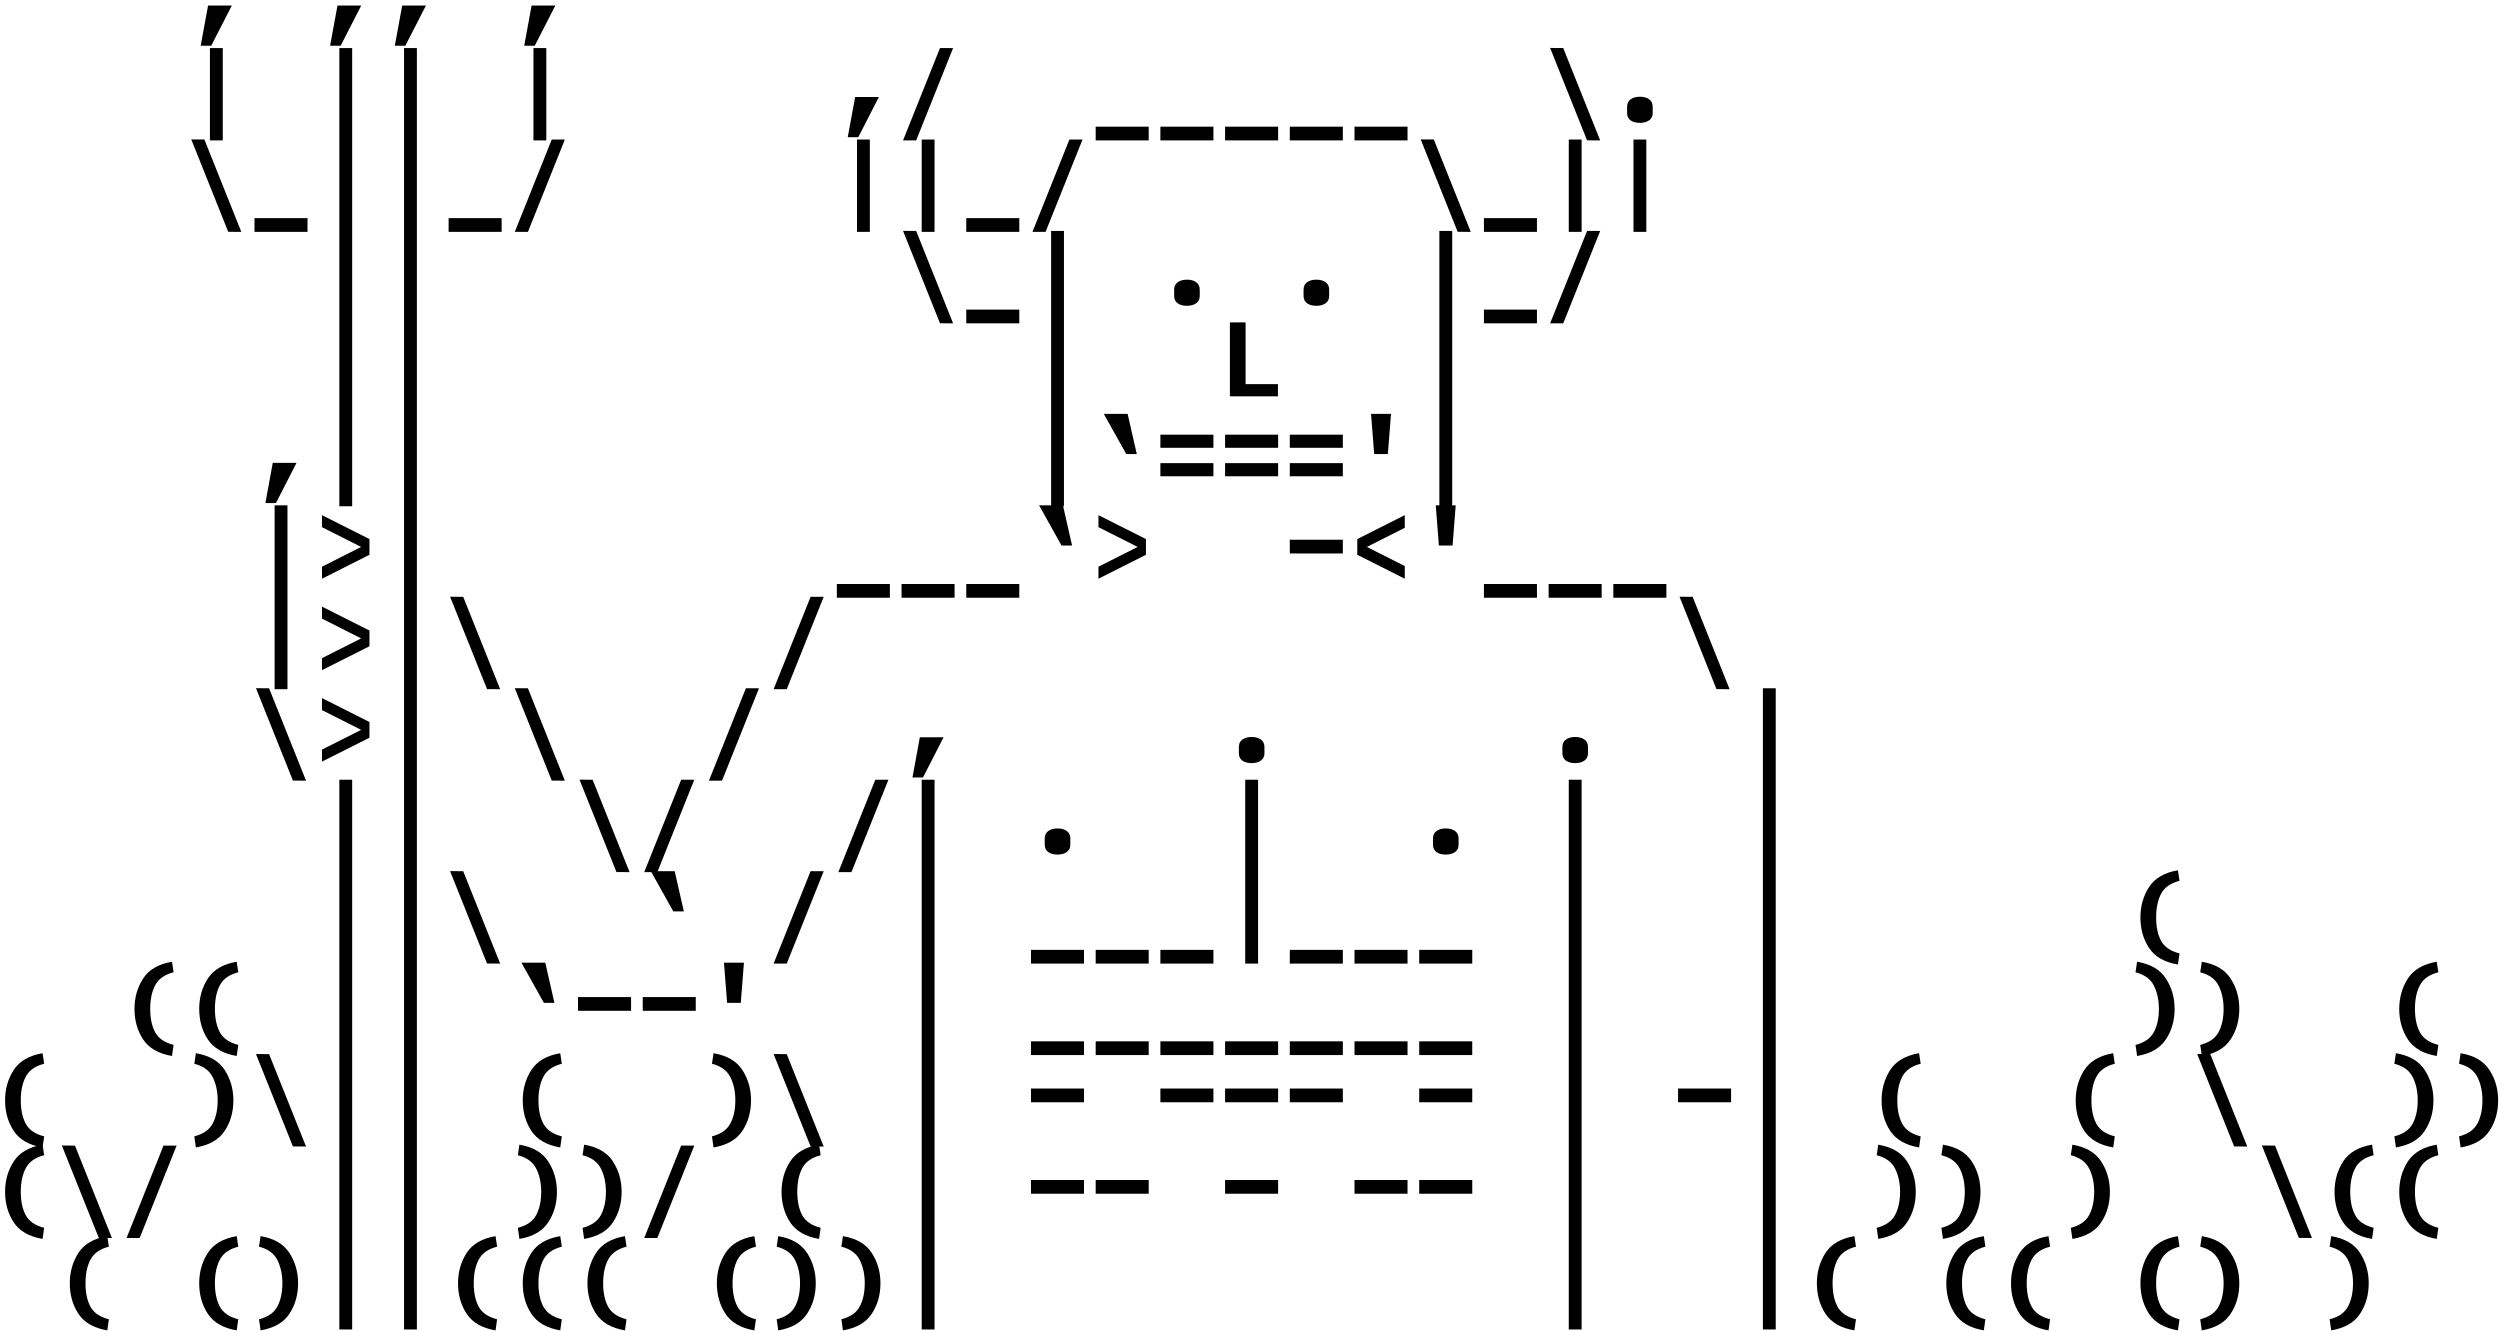 <svg width="246" height="131" viewBox="0 0 246 131" fill="none" xmlns="http://www.w3.org/2000/svg">
<path d="M19.747 4.5L20.474 0.545H22.811L20.783 4.5H19.747ZM32.481 4.5L33.209 0.545H35.545L33.518 4.5H32.481ZM38.849 4.5L39.576 0.545H41.912L39.885 4.5H38.849ZM51.583 4.5L52.31 0.545H54.647L52.619 4.5H51.583ZM20.656 13.818V4.727H21.92V13.818H20.656ZM33.391 13.818V4.727H34.654V13.818H33.391ZM39.758 13.818V4.727H41.021V13.818H39.758ZM52.492 13.818V4.727H53.756V13.818H52.492ZM83.419 13.5L84.146 9.545H86.483L84.455 13.5H83.419ZM88.859 13.818L92.495 4.727H93.786L90.15 13.818H88.859ZM107.815 13.818V12.464H113.033V13.818H107.815ZM114.182 13.818V12.464H119.4V13.818H114.182ZM120.549 13.818V12.464H125.767V13.818H120.549ZM126.916 13.818V12.464H132.135V13.818H126.916ZM133.284 13.818V12.464H138.502V13.818H133.284ZM156.167 13.809L152.531 4.718L153.822 4.727L157.458 13.818L156.167 13.809ZM161.371 12.091C160.989 12.091 160.683 12.009 160.452 11.845C160.222 11.676 160.107 11.436 160.107 11.127V10.5C160.107 10.185 160.222 9.942 160.452 9.773C160.683 9.603 160.989 9.518 161.371 9.518C161.746 9.518 162.049 9.603 162.28 9.773C162.51 9.942 162.625 10.185 162.625 10.5V11.127C162.625 11.436 162.507 11.676 162.271 11.845C162.034 12.009 161.734 12.091 161.371 12.091ZM22.456 22.809L18.82 13.718L20.111 13.727L23.747 22.818L22.456 22.809ZM25.041 22.818V21.464H30.26V22.818H25.041ZM33.391 22.818V13.727H34.654V22.818H33.391ZM39.758 22.818V13.727H41.021V22.818H39.758ZM44.143 22.818V21.464H49.361V22.818H44.143ZM50.656 22.818L54.292 13.727H55.583L51.947 22.818H50.656ZM84.328 22.818V13.727H85.592V22.818H84.328ZM90.695 22.818V13.727H91.959V22.818H90.695ZM95.081 22.818V21.464H100.299V22.818H95.081ZM101.593 22.818L105.23 13.727H106.52L102.884 22.818H101.593ZM143.433 22.809L139.796 13.718L141.087 13.727L144.724 22.818L143.433 22.809ZM146.018 22.818V21.464H151.236V22.818H146.018ZM154.367 22.818V13.727H155.631V22.818H154.367ZM160.734 22.818V13.727H161.998V22.818H160.734ZM33.391 31.818V22.727H34.654V31.818H33.391ZM39.758 31.818V22.727H41.021V31.818H39.758ZM92.495 31.809L88.859 22.718L90.15 22.727L93.786 31.818L92.495 31.809ZM95.081 31.818V30.464H100.299V31.818H95.081ZM103.43 31.818V22.727H104.693V31.818H103.43ZM116.8 30.091C116.418 30.091 116.112 30.009 115.882 29.846C115.652 29.676 115.537 29.436 115.537 29.127V28.5C115.537 28.185 115.652 27.942 115.882 27.773C116.112 27.603 116.418 27.518 116.8 27.518C117.176 27.518 117.479 27.603 117.709 27.773C117.94 27.942 118.055 28.185 118.055 28.5V29.127C118.055 29.436 117.937 29.676 117.7 29.846C117.464 30.009 117.164 30.091 116.8 30.091ZM129.535 30.091C129.153 30.091 128.847 30.009 128.616 29.846C128.386 29.676 128.271 29.436 128.271 29.127V28.5C128.271 28.185 128.386 27.942 128.616 27.773C128.847 27.603 129.153 27.518 129.535 27.518C129.91 27.518 130.213 27.603 130.444 27.773C130.674 27.942 130.789 28.185 130.789 28.5V29.127C130.789 29.436 130.671 29.676 130.435 29.846C130.198 30.009 129.898 30.091 129.535 30.091ZM141.633 31.818V22.727H142.896V31.818H141.633ZM146.018 31.818V30.464H151.236V31.818H146.018ZM152.531 31.818L156.167 22.727H157.458L153.822 31.818H152.531ZM33.391 40.818V31.727H34.654V40.818H33.391ZM39.758 40.818V31.727H41.021V40.818H39.758ZM103.43 40.818V31.727H104.693V40.818H103.43ZM121.022 39V31.727H122.567V37.8H125.749V39H121.022ZM141.633 40.818V31.727H142.896V40.818H141.633ZM26.114 49.5L26.841 45.545H29.178L27.151 49.5H26.114ZM33.391 49.818V40.727H34.654V49.818H33.391ZM39.758 49.818V40.727H41.021V49.818H39.758ZM103.43 49.818V40.727H104.693V49.818H103.43ZM110.824 44.682L108.615 40.727H110.96L111.86 44.682H110.824ZM114.182 44.064V42.773H119.4V44.064H114.182ZM114.182 46.864V45.573H119.4V46.864H114.182ZM120.549 44.064V42.773H125.767V44.064H120.549ZM120.549 46.864V45.573H125.767V46.864H120.549ZM126.916 44.064V42.773H132.135V44.064H126.916ZM126.916 46.864V45.573H132.135V46.864H126.916ZM135.22 44.682L134.911 40.727H136.875L136.565 44.682H135.22ZM141.633 49.818V40.727H142.896V49.818H141.633ZM27.023 58.818V49.727H28.287V58.818H27.023ZM31.681 56.946V55.764L35.536 53.818L31.681 51.873V50.691L36.354 53.045V54.591L31.681 56.946ZM39.758 58.818V49.727H41.021V58.818H39.758ZM82.346 58.818V57.464H87.564V58.818H82.346ZM88.713 58.818V57.464H93.931V58.818H88.713ZM95.081 58.818V57.464H100.299V58.818H95.081ZM104.457 53.682L102.248 49.727H104.593L105.493 53.682H104.457ZM108.088 56.946V55.764L111.942 53.818L108.088 51.873V50.691L112.76 53.045V54.591L108.088 56.946ZM126.916 54.464V53.109H132.135V54.464H126.916ZM138.229 56.946L133.556 54.591V53.045L138.229 50.691V51.936L134.502 53.818L138.229 55.7V56.946ZM141.587 53.682L141.278 49.727H143.242L142.933 53.682H141.587ZM146.018 58.818V57.464H151.236V58.818H146.018ZM152.385 58.818V57.464H157.603V58.818H152.385ZM158.752 58.818V57.464H163.971V58.818H158.752ZM27.023 67.818V58.727H28.287V67.818H27.023ZM31.681 65.945V64.764L35.536 62.818L31.681 60.873V59.691L36.354 62.045V63.591L31.681 65.945ZM39.758 67.818V58.727H41.021V67.818H39.758ZM47.925 67.809L44.288 58.718L45.579 58.727L49.216 67.818L47.925 67.809ZM76.124 67.818L79.761 58.727H81.052L77.415 67.818H76.124ZM168.901 67.809L165.265 58.718L166.556 58.727L170.192 67.818L168.901 67.809ZM28.823 76.809L25.187 67.718L26.478 67.727L30.114 76.818L28.823 76.809ZM31.681 74.945V73.764L35.536 71.818L31.681 69.873V68.691L36.354 71.046V72.591L31.681 74.945ZM39.758 76.818V67.727H41.021V76.818H39.758ZM54.292 76.809L50.656 67.718L51.947 67.727L55.583 76.818L54.292 76.809ZM69.757 76.818L73.394 67.727H74.684L71.048 76.818H69.757ZM89.786 76.5L90.513 72.546H92.85L90.822 76.5H89.786ZM123.167 75.091C122.786 75.091 122.48 75.009 122.249 74.846C122.019 74.676 121.904 74.436 121.904 74.127V73.5C121.904 73.185 122.019 72.942 122.249 72.773C122.48 72.603 122.786 72.518 123.167 72.518C123.543 72.518 123.846 72.603 124.077 72.773C124.307 72.942 124.422 73.185 124.422 73.5V74.127C124.422 74.436 124.304 74.676 124.067 74.846C123.831 75.009 123.531 75.091 123.167 75.091ZM155.003 75.091C154.622 75.091 154.316 75.009 154.085 74.846C153.855 74.676 153.74 74.436 153.74 74.127V73.5C153.74 73.185 153.855 72.942 154.085 72.773C154.316 72.603 154.622 72.518 155.003 72.518C155.379 72.518 155.682 72.603 155.912 72.773C156.143 72.942 156.258 73.185 156.258 73.5V74.127C156.258 74.436 156.14 74.676 155.903 74.846C155.667 75.009 155.367 75.091 155.003 75.091ZM173.469 76.818V67.727H174.732V76.818H173.469ZM33.391 85.818V76.727H34.654V85.818H33.391ZM39.758 85.818V76.727H41.021V85.818H39.758ZM60.659 85.809L57.023 76.718L58.314 76.727L61.95 85.818L60.659 85.809ZM63.39 85.818L67.026 76.727H68.317L64.681 85.818H63.39ZM82.492 85.818L86.128 76.727H87.419L83.782 85.818H82.492ZM90.695 85.818V76.727H91.959V85.818H90.695ZM104.066 84.091C103.684 84.091 103.378 84.009 103.148 83.846C102.917 83.676 102.802 83.436 102.802 83.127V82.5C102.802 82.185 102.917 81.942 103.148 81.773C103.378 81.603 103.684 81.518 104.066 81.518C104.442 81.518 104.745 81.603 104.975 81.773C105.205 81.942 105.32 82.185 105.32 82.5V83.127C105.32 83.436 105.202 83.676 104.966 83.846C104.73 84.009 104.43 84.091 104.066 84.091ZM122.531 85.818V76.727H123.795V85.818H122.531ZM142.269 84.091C141.887 84.091 141.581 84.009 141.351 83.846C141.121 83.676 141.005 83.436 141.005 83.127V82.5C141.005 82.185 141.121 81.942 141.351 81.773C141.581 81.603 141.887 81.518 142.269 81.518C142.645 81.518 142.948 81.603 143.178 81.773C143.408 81.942 143.524 82.185 143.524 82.5V83.127C143.524 83.436 143.405 83.676 143.169 83.846C142.933 84.009 142.633 84.091 142.269 84.091ZM154.367 85.818V76.727H155.631V85.818H154.367ZM173.469 85.818V76.727H174.732V85.818H173.469ZM33.391 94.818V85.727H34.654V94.818H33.391ZM39.758 94.818V85.727H41.021V94.818H39.758ZM47.925 94.809L44.288 85.718L45.579 85.727L49.216 94.818L47.925 94.809ZM66.254 89.682L64.045 85.727H66.39L67.29 89.682H66.254ZM76.124 94.818L79.761 85.727H81.052L77.415 94.818H76.124ZM90.695 94.818V85.727H91.959V94.818H90.695ZM101.448 94.818V93.464H106.666V94.818H101.448ZM107.815 94.818V93.464H113.033V94.818H107.815ZM114.182 94.818V93.464H119.4V94.818H114.182ZM122.531 94.818V85.727H123.795V94.818H122.531ZM126.916 94.818V93.464H132.135V94.818H126.916ZM133.284 94.818V93.464H138.502V94.818H133.284ZM139.651 94.818V93.464H144.869V94.818H139.651ZM154.367 94.818V85.727H155.631V94.818H154.367ZM173.469 94.818V85.727H174.732V94.818H173.469ZM214.308 94.909C212.981 94.685 212.032 94.139 211.463 93.273C210.899 92.412 210.617 91.412 210.617 90.273C210.617 89.164 210.899 88.17 211.463 87.291C212.032 86.412 212.981 85.861 214.308 85.636L214.463 86.673C213.584 86.897 212.981 87.321 212.654 87.945C212.326 88.564 212.163 89.339 212.163 90.273C212.163 91.206 212.326 91.976 212.654 92.582C212.981 93.182 213.584 93.594 214.463 93.818L214.308 94.909ZM16.925 103.909C15.598 103.685 14.649 103.139 14.08 102.273C13.516 101.412 13.234 100.412 13.234 99.273C13.234 98.164 13.516 97.17 14.08 96.291C14.649 95.412 15.598 94.861 16.925 94.636L17.08 95.673C16.201 95.897 15.598 96.321 15.271 96.945C14.944 97.564 14.78 98.339 14.78 99.273C14.78 100.206 14.944 100.976 15.271 101.582C15.598 102.182 16.201 102.594 17.08 102.818L16.925 103.909ZM23.293 103.909C21.965 103.685 21.017 103.139 20.447 102.273C19.883 101.412 19.602 100.412 19.602 99.273C19.602 98.164 19.883 97.17 20.447 96.291C21.017 95.412 21.965 94.861 23.293 94.636L23.447 95.673C22.568 95.897 21.965 96.321 21.638 96.945C21.311 97.564 21.147 98.339 21.147 99.273C21.147 100.206 21.311 100.976 21.638 101.582C21.965 102.182 22.568 102.594 23.447 102.818L23.293 103.909ZM33.391 103.818V94.727H34.654V103.818H33.391ZM39.758 103.818V94.727H41.021V103.818H39.758ZM53.519 98.682L51.31 94.727H53.656L54.556 98.682H53.519ZM56.877 99.464V98.109H62.096V99.464H56.877ZM63.245 99.464V98.109H68.463V99.464H63.245ZM71.548 98.682L71.239 94.727H73.203L72.894 98.682H71.548ZM90.695 103.818V94.727H91.959V103.818H90.695ZM101.448 103.818V102.464H106.666V103.818H101.448ZM107.815 103.818V102.464H113.033V103.818H107.815ZM114.182 103.818V102.464H119.4V103.818H114.182ZM120.549 103.818V102.464H125.767V103.818H120.549ZM126.916 103.818V102.464H132.135V103.818H126.916ZM133.284 103.818V102.464H138.502V103.818H133.284ZM139.651 103.818V102.464H144.869V103.818H139.651ZM154.367 103.818V94.727H155.631V103.818H154.367ZM173.469 103.818V94.727H174.732V103.818H173.469ZM210.29 103.909L210.135 102.818C211.014 102.594 211.617 102.173 211.944 101.555C212.272 100.936 212.435 100.176 212.435 99.273C212.435 98.406 212.272 97.645 211.944 96.991C211.617 96.336 211.014 95.897 210.135 95.673L210.29 94.636C211.617 94.861 212.563 95.412 213.126 96.291C213.696 97.17 213.981 98.164 213.981 99.273C213.981 100.412 213.696 101.412 213.126 102.273C212.563 103.139 211.617 103.685 210.29 103.909ZM216.657 103.909L216.503 102.818C217.381 102.594 217.984 102.173 218.312 101.555C218.639 100.936 218.803 100.176 218.803 99.273C218.803 98.406 218.639 97.645 218.312 96.991C217.984 96.336 217.381 95.897 216.503 95.673L216.657 94.636C217.984 94.861 218.93 95.412 219.493 96.291C220.063 97.17 220.348 98.164 220.348 99.273C220.348 100.412 220.063 101.412 219.493 102.273C218.93 103.139 217.984 103.685 216.657 103.909ZM239.777 103.909C238.45 103.685 237.501 103.139 236.931 102.273C236.368 101.412 236.086 100.412 236.086 99.273C236.086 98.164 236.368 97.17 236.931 96.291C237.501 95.412 238.45 94.861 239.777 94.636L239.931 95.673C239.053 95.897 238.45 96.321 238.122 96.945C237.795 97.564 237.631 98.339 237.631 99.273C237.631 100.206 237.795 100.976 238.122 101.582C238.45 102.182 239.053 102.594 239.931 102.818L239.777 103.909ZM4.191 112.909C2.864 112.685 1.915 112.139 1.345 111.273C0.782 110.412 0.5 109.412 0.5 108.273C0.5 107.164 0.782 106.17 1.345 105.291C1.915 104.412 2.864 103.861 4.191 103.636L4.345 104.673C3.467 104.897 2.864 105.321 2.536 105.945C2.209 106.564 2.045 107.339 2.045 108.273C2.045 109.206 2.209 109.976 2.536 110.582C2.864 111.182 3.467 111.594 4.345 111.818L4.191 112.909ZM19.274 112.909L19.12 111.818C19.998 111.594 20.602 111.173 20.929 110.555C21.256 109.936 21.42 109.176 21.42 108.273C21.42 107.406 21.256 106.645 20.929 105.991C20.602 105.336 19.998 104.897 19.12 104.673L19.274 103.636C20.602 103.861 21.547 104.412 22.111 105.291C22.68 106.17 22.965 107.164 22.965 108.273C22.965 109.412 22.68 110.412 22.111 111.273C21.547 112.139 20.602 112.685 19.274 112.909ZM28.823 112.809L25.187 103.718L26.478 103.727L30.114 112.818L28.823 112.809ZM33.391 112.818V103.727H34.654V112.818H33.391ZM39.758 112.818V103.727H41.021V112.818H39.758ZM55.128 112.909C53.801 112.685 52.853 112.139 52.283 111.273C51.719 110.412 51.438 109.412 51.438 108.273C51.438 107.164 51.719 106.17 52.283 105.291C52.853 104.412 53.801 103.861 55.128 103.636L55.283 104.673C54.404 104.897 53.801 105.321 53.474 105.945C53.147 106.564 52.983 107.339 52.983 108.273C52.983 109.206 53.147 109.976 53.474 110.582C53.801 111.182 54.404 111.594 55.283 111.818L55.128 112.909ZM70.212 112.909L70.057 111.818C70.936 111.594 71.539 111.173 71.866 110.555C72.194 109.936 72.357 109.176 72.357 108.273C72.357 107.406 72.194 106.645 71.866 105.991C71.539 105.336 70.936 104.897 70.057 104.673L70.212 103.636C71.539 103.861 72.484 104.412 73.048 105.291C73.618 106.17 73.903 107.164 73.903 108.273C73.903 109.412 73.618 110.412 73.048 111.273C72.484 112.139 71.539 112.685 70.212 112.909ZM79.761 112.809L76.124 103.718L77.415 103.727L81.052 112.818L79.761 112.809ZM90.695 112.818V103.727H91.959V112.818H90.695ZM101.448 108.464V107.109H106.666V108.464H101.448ZM114.182 108.464V107.109H119.4V108.464H114.182ZM120.549 108.464V107.109H125.767V108.464H120.549ZM126.916 108.464V107.109H132.135V108.464H126.916ZM139.651 108.464V107.109H144.869V108.464H139.651ZM154.367 112.818V103.727H155.631V112.818H154.367ZM165.12 108.464V107.109H170.338V108.464H165.12ZM173.469 112.818V103.727H174.732V112.818H173.469ZM188.839 112.909C187.512 112.685 186.564 112.139 185.994 111.273C185.43 110.412 185.148 109.412 185.148 108.273C185.148 107.164 185.43 106.17 185.994 105.291C186.564 104.412 187.512 103.861 188.839 103.636L188.994 104.673C188.115 104.897 187.512 105.321 187.185 105.945C186.858 106.564 186.694 107.339 186.694 108.273C186.694 109.206 186.858 109.976 187.185 110.582C187.512 111.182 188.115 111.594 188.994 111.818L188.839 112.909ZM207.941 112.909C206.614 112.685 205.665 112.139 205.095 111.273C204.532 110.412 204.25 109.412 204.25 108.273C204.25 107.164 204.532 106.17 205.095 105.291C205.665 104.412 206.614 103.861 207.941 103.636L208.095 104.673C207.217 104.897 206.614 105.321 206.286 105.945C205.959 106.564 205.795 107.339 205.795 108.273C205.795 109.206 205.959 109.976 206.286 110.582C206.614 111.182 207.217 111.594 208.095 111.818L207.941 112.909ZM219.839 112.809L216.203 103.718L217.493 103.727L221.13 112.818L219.839 112.809ZM235.759 112.909L235.604 111.818C236.483 111.594 237.086 111.173 237.413 110.555C237.74 109.936 237.904 109.176 237.904 108.273C237.904 107.406 237.74 106.645 237.413 105.991C237.086 105.336 236.483 104.897 235.604 104.673L235.759 103.636C237.086 103.861 238.031 104.412 238.595 105.291C239.165 106.17 239.45 107.164 239.45 108.273C239.45 109.412 239.165 110.412 238.595 111.273C238.031 112.139 237.086 112.685 235.759 112.909ZM242.126 112.909L241.971 111.818C242.85 111.594 243.453 111.173 243.78 110.555C244.108 109.936 244.271 109.176 244.271 108.273C244.271 107.406 244.108 106.645 243.78 105.991C243.453 105.336 242.85 104.897 241.971 104.673L242.126 103.636C243.453 103.861 244.399 104.412 244.962 105.291C245.532 106.17 245.817 107.164 245.817 108.273C245.817 109.412 245.532 110.412 244.962 111.273C244.399 112.139 243.453 112.685 242.126 112.909ZM4.191 121.909C2.864 121.685 1.915 121.139 1.345 120.273C0.782 119.412 0.5 118.412 0.5 117.273C0.5 116.164 0.782 115.17 1.345 114.291C1.915 113.412 2.864 112.861 4.191 112.636L4.345 113.673C3.467 113.897 2.864 114.321 2.536 114.945C2.209 115.564 2.045 116.339 2.045 117.273C2.045 118.206 2.209 118.976 2.536 119.582C2.864 120.182 3.467 120.594 4.345 120.818L4.191 121.909ZM9.722 121.809L6.085 112.718L7.376 112.727L11.013 121.818L9.722 121.809ZM12.453 121.818L16.089 112.727H17.38L13.743 121.818H12.453ZM33.391 121.818V112.727H34.654V121.818H33.391ZM39.758 121.818V112.727H41.021V121.818H39.758ZM51.11 121.909L50.956 120.818C51.834 120.594 52.438 120.173 52.765 119.555C53.092 118.936 53.256 118.176 53.256 117.273C53.256 116.406 53.092 115.645 52.765 114.991C52.438 114.336 51.834 113.897 50.956 113.673L51.11 112.636C52.438 112.861 53.383 113.412 53.947 114.291C54.516 115.17 54.801 116.164 54.801 117.273C54.801 118.412 54.516 119.412 53.947 120.273C53.383 121.139 52.438 121.685 51.11 121.909ZM57.477 121.909L57.323 120.818C58.202 120.594 58.805 120.173 59.132 119.555C59.459 118.936 59.623 118.176 59.623 117.273C59.623 116.406 59.459 115.645 59.132 114.991C58.805 114.336 58.202 113.897 57.323 113.673L57.477 112.636C58.805 112.861 59.75 113.412 60.314 114.291C60.883 115.17 61.168 116.164 61.168 117.273C61.168 118.412 60.883 119.412 60.314 120.273C59.75 121.139 58.805 121.685 57.477 121.909ZM63.39 121.818L67.026 112.727H68.317L64.681 121.818H63.39ZM80.597 121.909C79.27 121.685 78.321 121.139 77.752 120.273C77.188 119.412 76.906 118.412 76.906 117.273C76.906 116.164 77.188 115.17 77.752 114.291C78.321 113.412 79.27 112.861 80.597 112.636L80.752 113.673C79.873 113.897 79.27 114.321 78.943 114.945C78.615 115.564 78.452 116.339 78.452 117.273C78.452 118.206 78.615 118.976 78.943 119.582C79.27 120.182 79.873 120.594 80.752 120.818L80.597 121.909ZM90.695 121.818V112.727H91.959V121.818H90.695ZM101.448 117.464V116.109H106.666V117.464H101.448ZM107.815 117.464V116.109H113.033V117.464H107.815ZM120.549 117.464V116.109H125.767V117.464H120.549ZM133.284 117.464V116.109H138.502V117.464H133.284ZM139.651 117.464V116.109H144.869V117.464H139.651ZM154.367 121.818V112.727H155.631V121.818H154.367ZM173.469 121.818V112.727H174.732V121.818H173.469ZM184.821 121.909L184.667 120.818C185.545 120.594 186.148 120.173 186.476 119.555C186.803 118.936 186.967 118.176 186.967 117.273C186.967 116.406 186.803 115.645 186.476 114.991C186.148 114.336 185.545 113.897 184.667 113.673L184.821 112.636C186.148 112.861 187.094 113.412 187.658 114.291C188.227 115.17 188.512 116.164 188.512 117.273C188.512 118.412 188.227 119.412 187.658 120.273C187.094 121.139 186.148 121.685 184.821 121.909ZM191.188 121.909L191.034 120.818C191.913 120.594 192.516 120.173 192.843 119.555C193.17 118.936 193.334 118.176 193.334 117.273C193.334 116.406 193.17 115.645 192.843 114.991C192.516 114.336 191.913 113.897 191.034 113.673L191.188 112.636C192.516 112.861 193.461 113.412 194.025 114.291C194.594 115.17 194.879 116.164 194.879 117.273C194.879 118.412 194.594 119.412 194.025 120.273C193.461 121.139 192.516 121.685 191.188 121.909ZM203.923 121.909L203.768 120.818C204.647 120.594 205.25 120.173 205.577 119.555C205.905 118.936 206.068 118.176 206.068 117.273C206.068 116.406 205.905 115.645 205.577 114.991C205.25 114.336 204.647 113.897 203.768 113.673L203.923 112.636C205.25 112.861 206.195 113.412 206.759 114.291C207.329 115.17 207.614 116.164 207.614 117.273C207.614 118.412 207.329 119.412 206.759 120.273C206.195 121.139 205.25 121.685 203.923 121.909ZM226.206 121.809L222.57 112.718L223.861 112.727L227.497 121.818L226.206 121.809ZM233.41 121.909C232.082 121.685 231.134 121.139 230.564 120.273C230.001 119.412 229.719 118.412 229.719 117.273C229.719 116.164 230.001 115.17 230.564 114.291C231.134 113.412 232.082 112.861 233.41 112.636L233.564 113.673C232.685 113.897 232.082 114.321 231.755 114.945C231.428 115.564 231.264 116.339 231.264 117.273C231.264 118.206 231.428 118.976 231.755 119.582C232.082 120.182 232.685 120.594 233.564 120.818L233.41 121.909ZM239.777 121.909C238.45 121.685 237.501 121.139 236.931 120.273C236.368 119.412 236.086 118.412 236.086 117.273C236.086 116.164 236.368 115.17 236.931 114.291C237.501 113.412 238.45 112.861 239.777 112.636L239.931 113.673C239.053 113.897 238.45 114.321 238.122 114.945C237.795 115.564 237.631 116.339 237.631 117.273C237.631 118.206 237.795 118.976 238.122 119.582C238.45 120.182 239.053 120.594 239.931 120.818L239.777 121.909ZM10.558 130.909C9.231 130.685 8.282 130.139 7.713 129.273C7.149 128.412 6.867 127.412 6.867 126.273C6.867 125.164 7.149 124.17 7.713 123.291C8.282 122.412 9.231 121.861 10.558 121.636L10.713 122.673C9.834 122.897 9.231 123.321 8.904 123.945C8.576 124.564 8.413 125.339 8.413 126.273C8.413 127.206 8.576 127.976 8.904 128.582C9.231 129.182 9.834 129.594 10.713 129.818L10.558 130.909ZM23.293 130.909C21.965 130.685 21.017 130.139 20.447 129.273C19.883 128.412 19.602 127.412 19.602 126.273C19.602 125.164 19.883 124.17 20.447 123.291C21.017 122.412 21.965 121.861 23.293 121.636L23.447 122.673C22.568 122.897 21.965 123.321 21.638 123.945C21.311 124.564 21.147 125.339 21.147 126.273C21.147 127.206 21.311 127.976 21.638 128.582C21.965 129.182 22.568 129.594 23.447 129.818L23.293 130.909ZM25.642 130.909L25.487 129.818C26.366 129.594 26.969 129.173 27.296 128.555C27.623 127.936 27.787 127.176 27.787 126.273C27.787 125.406 27.623 124.645 27.296 123.991C26.969 123.336 26.366 122.897 25.487 122.673L25.642 121.636C26.969 121.861 27.914 122.412 28.478 123.291C29.047 124.17 29.332 125.164 29.332 126.273C29.332 127.412 29.047 128.412 28.478 129.273C27.914 130.139 26.969 130.685 25.642 130.909ZM33.391 130.818V121.727H34.654V130.818H33.391ZM39.758 130.818V121.727H41.021V130.818H39.758ZM48.761 130.909C47.434 130.685 46.486 130.139 45.916 129.273C45.352 128.412 45.07 127.412 45.07 126.273C45.07 125.164 45.352 124.17 45.916 123.291C46.486 122.412 47.434 121.861 48.761 121.636L48.916 122.673C48.037 122.897 47.434 123.321 47.107 123.945C46.779 124.564 46.616 125.339 46.616 126.273C46.616 127.206 46.779 127.976 47.107 128.582C47.434 129.182 48.037 129.594 48.916 129.818L48.761 130.909ZM55.128 130.909C53.801 130.685 52.853 130.139 52.283 129.273C51.719 128.412 51.438 127.412 51.438 126.273C51.438 125.164 51.719 124.17 52.283 123.291C52.853 122.412 53.801 121.861 55.128 121.636L55.283 122.673C54.404 122.897 53.801 123.321 53.474 123.945C53.147 124.564 52.983 125.339 52.983 126.273C52.983 127.206 53.147 127.976 53.474 128.582C53.801 129.182 54.404 129.594 55.283 129.818L55.128 130.909ZM61.496 130.909C60.168 130.685 59.22 130.139 58.65 129.273C58.087 128.412 57.805 127.412 57.805 126.273C57.805 125.164 58.087 124.17 58.65 123.291C59.22 122.412 60.168 121.861 61.496 121.636L61.65 122.673C60.771 122.897 60.168 123.321 59.841 123.945C59.514 124.564 59.35 125.339 59.35 126.273C59.35 127.206 59.514 127.976 59.841 128.582C60.168 129.182 60.771 129.594 61.65 129.818L61.496 130.909ZM74.23 130.909C72.903 130.685 71.954 130.139 71.385 129.273C70.821 128.412 70.539 127.412 70.539 126.273C70.539 125.164 70.821 124.17 71.385 123.291C71.954 122.412 72.903 121.861 74.23 121.636L74.385 122.673C73.506 122.897 72.903 123.321 72.575 123.945C72.248 124.564 72.085 125.339 72.085 126.273C72.085 127.206 72.248 127.976 72.575 128.582C72.903 129.182 73.506 129.594 74.385 129.818L74.23 130.909ZM76.579 130.909L76.424 129.818C77.303 129.594 77.906 129.173 78.234 128.555C78.561 127.936 78.724 127.176 78.724 126.273C78.724 125.406 78.561 124.645 78.234 123.991C77.906 123.336 77.303 122.897 76.424 122.673L76.579 121.636C77.906 121.861 78.852 122.412 79.415 123.291C79.985 124.17 80.27 125.164 80.27 126.273C80.27 127.412 79.985 128.412 79.415 129.273C78.852 130.139 77.906 130.685 76.579 130.909ZM82.946 130.909L82.792 129.818C83.67 129.594 84.273 129.173 84.601 128.555C84.928 127.936 85.092 127.176 85.092 126.273C85.092 125.406 84.928 124.645 84.601 123.991C84.273 123.336 83.67 122.897 82.792 122.673L82.946 121.636C84.273 121.861 85.219 122.412 85.782 123.291C86.352 124.17 86.637 125.164 86.637 126.273C86.637 127.412 86.352 128.412 85.782 129.273C85.219 130.139 84.273 130.685 82.946 130.909ZM90.695 130.818V121.727H91.959V130.818H90.695ZM154.367 130.818V121.727H155.631V130.818H154.367ZM173.469 130.818V121.727H174.732V130.818H173.469ZM182.472 130.909C181.145 130.685 180.196 130.139 179.627 129.273C179.063 128.412 178.781 127.412 178.781 126.273C178.781 125.164 179.063 124.17 179.627 123.291C180.196 122.412 181.145 121.861 182.472 121.636L182.627 122.673C181.748 122.897 181.145 123.321 180.818 123.945C180.49 124.564 180.327 125.339 180.327 126.273C180.327 127.206 180.49 127.976 180.818 128.582C181.145 129.182 181.748 129.594 182.627 129.818L182.472 130.909ZM195.207 130.909C193.879 130.685 192.931 130.139 192.361 129.273C191.797 128.412 191.516 127.412 191.516 126.273C191.516 125.164 191.797 124.17 192.361 123.291C192.931 122.412 193.879 121.861 195.207 121.636L195.361 122.673C194.482 122.897 193.879 123.321 193.552 123.945C193.225 124.564 193.061 125.339 193.061 126.273C193.061 127.206 193.225 127.976 193.552 128.582C193.879 129.182 194.482 129.594 195.361 129.818L195.207 130.909ZM201.574 130.909C200.246 130.685 199.298 130.139 198.728 129.273C198.165 128.412 197.883 127.412 197.883 126.273C197.883 125.164 198.165 124.17 198.728 123.291C199.298 122.412 200.246 121.861 201.574 121.636L201.728 122.673C200.849 122.897 200.246 123.321 199.919 123.945C199.592 124.564 199.428 125.339 199.428 126.273C199.428 127.206 199.592 127.976 199.919 128.582C200.246 129.182 200.849 129.594 201.728 129.818L201.574 130.909ZM214.308 130.909C212.981 130.685 212.032 130.139 211.463 129.273C210.899 128.412 210.617 127.412 210.617 126.273C210.617 125.164 210.899 124.17 211.463 123.291C212.032 122.412 212.981 121.861 214.308 121.636L214.463 122.673C213.584 122.897 212.981 123.321 212.654 123.945C212.326 124.564 212.163 125.339 212.163 126.273C212.163 127.206 212.326 127.976 212.654 128.582C212.981 129.182 213.584 129.594 214.463 129.818L214.308 130.909ZM216.657 130.909L216.503 129.818C217.381 129.594 217.984 129.173 218.312 128.555C218.639 127.936 218.803 127.176 218.803 126.273C218.803 125.406 218.639 124.645 218.312 123.991C217.984 123.336 217.381 122.897 216.503 122.673L216.657 121.636C217.984 121.861 218.93 122.412 219.493 123.291C220.063 124.17 220.348 125.164 220.348 126.273C220.348 127.412 220.063 128.412 219.493 129.273C218.93 130.139 217.984 130.685 216.657 130.909ZM229.391 130.909L229.237 129.818C230.116 129.594 230.719 129.173 231.046 128.555C231.373 127.936 231.537 127.176 231.537 126.273C231.537 125.406 231.373 124.645 231.046 123.991C230.719 123.336 230.116 122.897 229.237 122.673L229.391 121.636C230.719 121.861 231.664 122.412 232.228 123.291C232.798 124.17 233.082 125.164 233.082 126.273C233.082 127.412 232.798 128.412 232.228 129.273C231.664 130.139 230.719 130.685 229.391 130.909Z" fill="black"/>
</svg>
